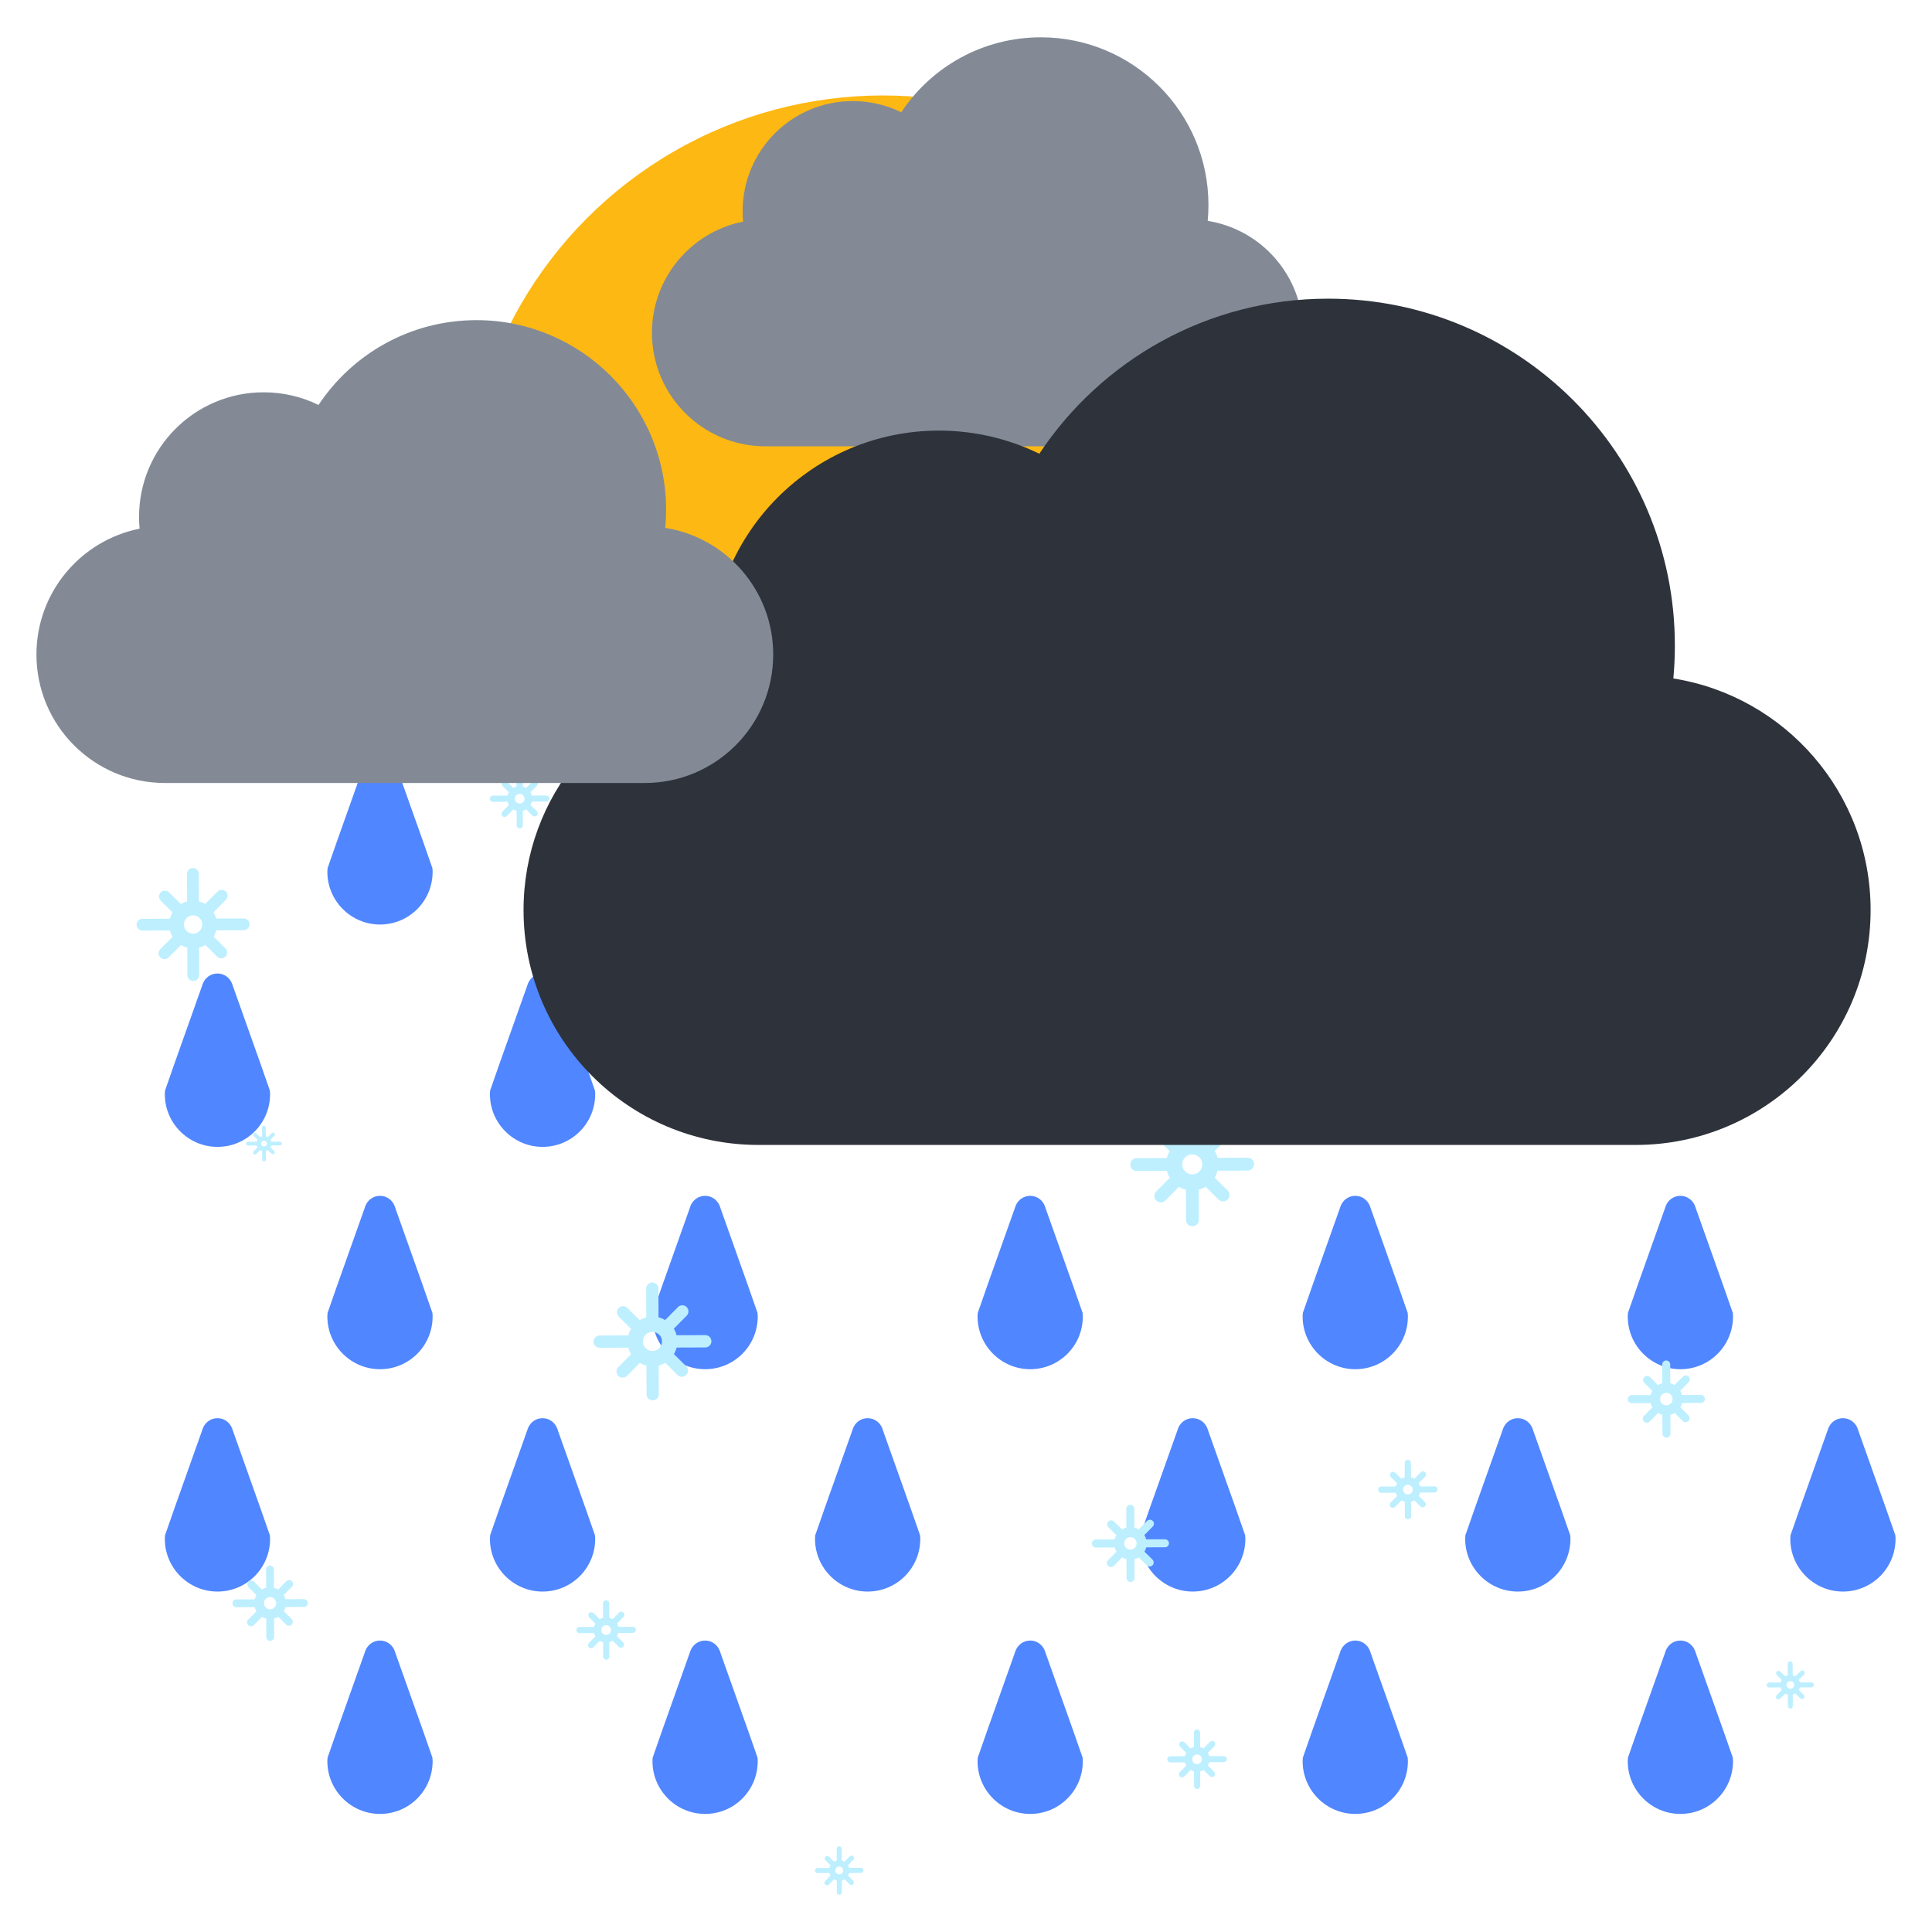 <?xml version="1.0" encoding="utf-8"?>
<!-- Generator: Adobe Illustrator 22.1.0, SVG Export Plug-In . SVG Version: 6.00 Build 0)  -->
<svg version="1.1" id="Layer_2" xmlns="http://www.w3.org/2000/svg" xmlns:xlink="http://www.w3.org/1999/xlink" x="0px" y="0px"
	 viewBox="0 0 76 76" style="enable-background:new 0 0 76 76;" xml:space="preserve">
<style type="text/css">
	.st0{fill:#71B7D3;}
	.st1{fill:#5086FF;}
	.st2{fill:#FDB813;}
	.st3{fill:#838A96;}
	.st4{fill:#BDEFFF;}
	.st5{fill:#2E323A;}
</style>
<g>
	<g>
		<path class="st0" d="M38.631,30.976l-0.803,0.002c0,0.001,0,0.001,0,0.001
			c-0.017-0.066-0.043-0.128-0.078-0.185l0.36-0.363c0.066-0.067,0.066-0.175-0-0.242
			c-0.067-0.066-0.176-0.066-0.243,0.001l-0.36,0.362c-0.057-0.034-0.119-0.06-0.184-0.076
			l-0.004-0.803c0-0.095-0.077-0.171-0.172-0.17c-0.093,0-0.172,0.077-0.17,0.172l0.002,0.803
			c-0.066,0.016-0.127,0.042-0.183,0.077l-0.343-0.34c-0.067-0.067-0.175-0.067-0.242,0
			c-0.067,0.067-0.067,0.176,0,0.242l0.344,0.342c0.001-0.001,0.001-0.001,0.001-0.001
			c-0.034,0.057-0.061,0.12-0.077,0.186c0.001-0.001,0.001-0.001,0.001-0.001l-0.803,0.002
			c-0.094,0-0.171,0.078-0.17,0.173c0,0.094,0.076,0.171,0.171,0.17l0.802-0.004v-0.001
			c0.017,0.066,0.043,0.128,0.077,0.185l-0.36,0.362c-0.067,0.067-0.066,0.177,0.001,0.243
			c0.033,0.033,0.077,0.05,0.121,0.05c0.044-0.001,0.087-0.017,0.121-0.051l0.36-0.363
			c0.057,0.034,0.119,0.059,0.185,0.076l0.003,0.802c0,0.095,0.077,0.171,0.171,0.171
			c0.095,0,0.171-0.076,0.171-0.171l-0.002-0.803c0.066-0.016,0.128-0.043,0.185-0.077h-0
			l0.342,0.341c0.034,0.034,0.078,0.05,0.121,0.05c0.044,0,0.088-0.017,0.121-0.051
			c0.067-0.067,0.066-0.175-0-0.242l-0.344-0.34c0,0,0,0-0.001,0
			c0.034-0.057,0.06-0.119,0.076-0.185l0.803-0.003c0.093-0.001,0.171-0.077,0.17-0.172
			C38.801,31.052,38.725,30.975,38.631,30.976z M37.154,31.419c-0.148,0-0.268-0.119-0.268-0.266
			c-0.001-0.148,0.119-0.269,0.267-0.269c0.147,0,0.268,0.119,0.268,0.267
			C37.423,31.299,37.303,31.419,37.154,31.419z"/>
	</g>
	<g>
		<path class="st1" d="M29.797,51.661c0.01,0.04,0.01,0.09,0.01,0.13c0,1.14-0.92,2.07-2.07,2.07
			c-1.14,0-2.07-0.93-2.07-2.07c0-0.04,0-0.09,0.01-0.13H25.667l0.01-0.02l0.37-1.06
			l1.08-3.04l0.03-0.09c0.09-0.24,0.31-0.41,0.58-0.41s0.49,0.17,0.58,0.41
			l0.03,0.09l1.08,3.04l0.37,1.06l0.01,0.02H29.797z"/>
		<path class="st1" d="M36.191,60.408c0.01,0.04,0.01,0.09,0.01,0.13c0,1.14-0.92,2.07-2.07,2.07
			c-1.14,0-2.07-0.93-2.07-2.07c0-0.04,0-0.09,0.01-0.13h-0.01l0.01-0.02l0.37-1.06
			l1.08-3.04l0.03-0.09c0.09-0.24,0.31-0.41,0.58-0.41s0.49,0.17,0.58,0.41
			l0.03,0.09l1.08,3.04l0.37,1.06l0.01,0.02H36.191z"/>
		<path class="st1" d="M42.585,51.661c0.01,0.04,0.01,0.09,0.01,0.13c0,1.14-0.92,2.07-2.07,2.07
			c-1.14,0-2.07-0.93-2.07-2.07c0-0.04,0-0.09,0.01-0.13h-0.01l0.01-0.02l0.37-1.06
			l1.08-3.04l0.03-0.09c0.09-0.24,0.31-0.41,0.58-0.41s0.49,0.17,0.58,0.41
			l0.03,0.09l1.08,3.04l0.37,1.06l0.01,0.02H42.585z"/>
		<path class="st1" d="M48.979,60.408c0.01,0.04,0.01,0.09,0.01,0.13c0,1.14-0.92,2.07-2.07,2.07
			c-1.14,0-2.07-0.93-2.07-2.07c0-0.04,0-0.09,0.01-0.13h-0.01l0.01-0.02l0.37-1.06
			l1.08-3.04l0.03-0.09c0.09-0.24,0.31-0.41,0.58-0.41s0.49,0.17,0.58,0.41
			l0.03,0.09l1.08,3.04l0.37,1.06l0.01,0.02H48.979z"/>
		<path class="st1" d="M55.373,51.661c0.01,0.04,0.01,0.09,0.01,0.13c0,1.14-0.92,2.07-2.07,2.07
			c-1.14,0-2.07-0.93-2.07-2.07c0-0.04,0-0.09,0.01-0.13h-0.01l0.01-0.02l0.37-1.06
			l1.08-3.04l0.03-0.09c0.09-0.24,0.31-0.41,0.58-0.41s0.49,0.17,0.58,0.41
			l0.03,0.09l1.08,3.04l0.37,1.06l0.01,0.02H55.373z"/>
		<path class="st1" d="M17.008,51.661c0.01,0.04,0.01,0.09,0.01,0.13c0,1.14-0.92,2.07-2.07,2.07
			c-1.14,0-2.07-0.93-2.07-2.07c0-0.04,0-0.09,0.01-0.13h-0.01l0.01-0.02l0.37-1.06
			l1.08-3.04l0.03-0.09c0.09-0.24,0.31-0.41,0.58-0.41s0.49,0.17,0.58,0.41
			l0.03,0.09l1.08,3.04l0.37,1.06l0.01,0.02H17.008z"/>
		<path class="st1" d="M23.403,60.408c0.01,0.04,0.01,0.09,0.01,0.13c0,1.14-0.92,2.07-2.07,2.07
			c-1.14,0-2.07-0.93-2.07-2.07c0-0.04,0-0.09,0.01-0.13H19.272l0.01-0.02l0.37-1.06
			l1.08-3.04l0.03-0.09c0.09-0.24,0.31-0.41,0.58-0.41s0.49,0.17,0.58,0.41
			l0.03,0.09l1.08,3.04l0.37,1.06l0.01,0.02H23.403z"/>
		<path class="st1" d="M29.797,69.155c0.01,0.04,0.01,0.09,0.01,0.13c0,1.14-0.92,2.07-2.07,2.07
			c-1.14,0-2.07-0.93-2.07-2.07c0-0.04,0-0.09,0.01-0.13h-0.01l0.01-0.02l0.37-1.06
			l1.08-3.04l0.03-0.09c0.09-0.24,0.31-0.41,0.58-0.41s0.49,0.17,0.58,0.41
			l0.03,0.09l1.08,3.04l0.37,1.06l0.01,0.02H29.797z"/>
		<path class="st1" d="M42.585,69.155c0.01,0.04,0.01,0.09,0.01,0.13c0,1.14-0.92,2.07-2.07,2.07
			c-1.14,0-2.07-0.93-2.07-2.07c0-0.04,0-0.09,0.01-0.13h-0.01l0.01-0.02l0.37-1.06
			l1.08-3.04l0.03-0.09c0.09-0.24,0.31-0.41,0.58-0.41s0.49,0.17,0.58,0.41
			l0.03,0.09l1.08,3.04l0.37,1.06l0.01,0.02H42.585z"/>
		<path class="st1" d="M10.614,60.408c0.01,0.04,0.01,0.09,0.01,0.13c0,1.14-0.92,2.07-2.07,2.07
			c-1.14,0-2.07-0.93-2.07-2.07c0-0.04,0-0.09,0.01-0.13H6.484l0.01-0.02l0.37-1.06
			l1.08-3.04l0.03-0.09c0.09-0.24,0.31-0.41,0.58-0.41s0.49,0.17,0.58,0.41
			l0.03,0.09l1.08,3.04l0.37,1.06l0.01,0.02H10.614z"/>
		<path class="st1" d="M17.008,69.155c0.01,0.04,0.01,0.09,0.01,0.13c0,1.14-0.92,2.07-2.07,2.07
			c-1.14,0-2.07-0.93-2.07-2.07c0-0.04,0-0.09,0.01-0.13h-0.01l0.01-0.02l0.37-1.06
			l1.08-3.04l0.03-0.09c0.09-0.24,0.31-0.41,0.58-0.41s0.49,0.17,0.58,0.41
			l0.03,0.09l1.08,3.04l0.37,1.06l0.01,0.02H17.008z"/>
		<path class="st1" d="M17.008,34.168c0.01,0.04,0.01,0.09,0.01,0.13c0,1.14-0.92,2.07-2.07,2.07
			c-1.14,0-2.07-0.93-2.07-2.07c0-0.04,0-0.09,0.01-0.13h-0.01l0.01-0.02l0.37-1.06
			l1.08-3.04l0.03-0.09c0.09-0.24,0.31-0.41,0.58-0.41s0.49,0.17,0.58,0.41
			l0.03,0.09l1.08,3.04l0.37,1.06l0.01,0.02H17.008z"/>
		<path class="st1" d="M23.403,42.915c0.01,0.04,0.01,0.09,0.01,0.13c0,1.14-0.92,2.07-2.07,2.07
			c-1.14,0-2.07-0.93-2.07-2.07c0-0.04,0-0.09,0.01-0.13H19.272l0.01-0.02l0.37-1.06
			l1.08-3.04l0.03-0.09c0.09-0.24,0.31-0.41,0.58-0.41s0.49,0.17,0.58,0.41
			l0.03,0.09l1.08,3.04l0.37,1.06l0.01,0.02H23.403z"/>
		<path class="st1" d="M10.614,42.915c0.01,0.04,0.01,0.09,0.01,0.13c0,1.14-0.92,2.07-2.07,2.07
			c-1.14,0-2.07-0.93-2.07-2.07c0-0.04,0-0.09,0.01-0.13H6.484l0.01-0.02l0.37-1.06
			l1.08-3.04l0.03-0.09c0.09-0.24,0.31-0.41,0.58-0.41s0.49,0.17,0.58,0.41
			l0.03,0.09l1.08,3.04l0.37,1.06l0.01,0.02H10.614z"/>
		<path class="st1" d="M61.767,60.408c0.01,0.04,0.01,0.09,0.01,0.13c0,1.14-0.92,2.07-2.07,2.07
			c-1.14,0-2.07-0.93-2.07-2.07c0-0.04,0-0.09,0.01-0.13h-0.01l0.01-0.02l0.37-1.06
			l1.08-3.04l0.03-0.09c0.09-0.24,0.31-0.41,0.58-0.41s0.49,0.17,0.58,0.41
			l0.03,0.09l1.08,3.04l0.37,1.06l0.01,0.02H61.767z"/>
		<path class="st1" d="M68.162,51.661c0.01,0.04,0.01,0.09,0.01,0.13c0,1.14-0.92,2.07-2.07,2.07
			c-1.14,0-2.07-0.93-2.07-2.07c0-0.04,0-0.09,0.01-0.13h-0.01l0.01-0.02l0.37-1.06
			l1.08-3.04l0.03-0.09c0.09-0.24,0.31-0.41,0.58-0.41s0.49,0.17,0.58,0.41
			l0.03,0.09l1.08,3.04l0.37,1.06l0.01,0.02H68.162z"/>
		<path class="st1" d="M74.556,60.408c0.01,0.04,0.01,0.09,0.01,0.13c0,1.14-0.92,2.07-2.07,2.07
			c-1.14,0-2.07-0.93-2.07-2.07c0-0.04,0-0.09,0.01-0.13h-0.01l0.01-0.02l0.37-1.06
			l1.08-3.04l0.03-0.09c0.09-0.24,0.31-0.41,0.58-0.41s0.49,0.17,0.58,0.41
			l0.03,0.09l1.08,3.04l0.37,1.06l0.01,0.02H74.556z"/>
		<path class="st1" d="M55.373,69.155c0.01,0.04,0.01,0.09,0.01,0.13c0,1.14-0.92,2.07-2.07,2.07
			c-1.14,0-2.07-0.93-2.07-2.07c0-0.04,0-0.09,0.01-0.13h-0.01l0.01-0.02l0.37-1.06
			l1.08-3.04l0.03-0.09c0.09-0.24,0.31-0.41,0.58-0.41s0.49,0.17,0.58,0.41
			l0.03,0.09l1.08,3.04l0.37,1.06l0.01,0.02H55.373z"/>
		<path class="st1" d="M68.162,69.155c0.01,0.04,0.01,0.09,0.01,0.13c0,1.14-0.92,2.07-2.07,2.07
			c-1.14,0-2.07-0.93-2.07-2.07c0-0.04,0-0.09,0.01-0.13h-0.01l0.01-0.02l0.37-1.06
			l1.08-3.04l0.03-0.09c0.09-0.24,0.31-0.41,0.58-0.41s0.49,0.17,0.58,0.41
			l0.03,0.09l1.08,3.04l0.37,1.06l0.01,0.02H68.162z"/>
	</g>
	<circle class="st2" cx="34.732" cy="20.205" r="16.45"/>
	<path class="st3" d="M51.258,13.092c0,2.47-2.001,4.466-4.466,4.466H30.112
		c-2.465,0-4.466-1.996-4.466-4.466c0-2.165,1.542-3.968,3.586-4.374
		c-0.015-0.135-0.019-0.271-0.019-0.411c0-2.393,1.938-4.331,4.331-4.331
		c0.686,0,1.334,0.16,1.909,0.44c1.179-1.779,3.2-2.948,5.491-2.948
		c3.64,0,6.593,2.953,6.593,6.593c0,0.213-0.01,0.421-0.029,0.628
		C49.634,9.027,51.258,10.869,51.258,13.092z"/>
	<g>
		<g>
			<path class="st4" d="M27.744,52.521l-1.129,0.003c0,0.001,0,0.002,0,0.002
				c-0.024-0.092-0.06-0.18-0.109-0.26l0.506-0.51c0.093-0.094,0.093-0.246-0.001-0.34
				c-0.095-0.093-0.247-0.093-0.341,0.002l-0.506,0.51c-0.08-0.048-0.168-0.085-0.259-0.107
				l-0.005-1.129c0-0.133-0.108-0.241-0.242-0.24c-0.131,0.001-0.241,0.108-0.239,0.242l0.003,1.129
				c-0.092,0.023-0.178,0.06-0.258,0.108l-0.483-0.479c-0.094-0.095-0.246-0.094-0.341,0
				c-0.094,0.095-0.094,0.247,0,0.341l0.484,0.48c0.001-0.001,0.001-0.001,0.001-0.001
				c-0.048,0.08-0.085,0.168-0.109,0.262c0.002-0.001,0.002-0.001,0.002-0.001l-1.13,0.003
				c-0.133,0-0.24,0.109-0.239,0.243c0,0.133,0.108,0.24,0.241,0.239l1.128-0.005v-0.001
				c0.024,0.093,0.061,0.181,0.109,0.26L24.321,53.781c-0.094,0.094-0.093,0.249,0.002,0.342
				c0.046,0.047,0.108,0.07,0.171,0.07c0.061-0.001,0.122-0.024,0.17-0.071l0.506-0.51
				c0.08,0.048,0.168,0.084,0.26,0.107l0.004,1.129c0,0.134,0.109,0.241,0.241,0.24
				c0.134,0,0.241-0.108,0.24-0.241l-0.003-1.13c0.092-0.023,0.181-0.061,0.26-0.108h-0.001
				l0.482,0.48c0.047,0.048,0.109,0.07,0.171,0.07c0.062,0,0.123-0.024,0.171-0.072
				c0.094-0.095,0.093-0.246-0.001-0.341l-0.484-0.478c0,0,0,0.001-0.001,0.001
				c0.048-0.08,0.084-0.168,0.108-0.26l1.129-0.004c0.131-0.001,0.241-0.108,0.239-0.242
				C27.984,52.628,27.876,52.519,27.744,52.521z M25.667,53.145c-0.208,0.001-0.376-0.167-0.377-0.374
				c-0.002-0.208,0.167-0.378,0.375-0.379c0.207,0,0.377,0.167,0.377,0.376
				C26.045,52.975,25.876,53.144,25.667,53.145z"/>
		</g>
		<g>
			<path class="st4" d="M11.951,62.906l-0.721,0.002c0,0.001,0,0.001,0,0.001
				c-0.015-0.059-0.039-0.115-0.07-0.166l0.324-0.326c0.06-0.06,0.06-0.157-0-0.217
				c-0.061-0.06-0.158-0.059-0.218,0.001l-0.324,0.326c-0.051-0.031-0.107-0.054-0.165-0.069
				l-0.003-0.721c0-0.085-0.069-0.154-0.155-0.153c-0.084,0-0.154,0.069-0.152,0.154l0.002,0.721
				c-0.059,0.015-0.114,0.038-0.165,0.069l-0.309-0.306c-0.06-0.06-0.157-0.06-0.218,0
				c-0.06,0.061-0.06,0.158,0,0.218l0.309,0.307c0.001-0.001,0.001-0.001,0.001-0.001
				c-0.031,0.051-0.054,0.107-0.07,0.168c0.001-0,0.001-0.001,0.001-0.001l-0.722,0.002
				c-0.085,0-0.153,0.07-0.152,0.155c0,0.085,0.069,0.153,0.154,0.153l0.721-0.003V63.219
				c0.016,0.059,0.039,0.115,0.07,0.166l-0.324,0.326C9.704,63.772,9.705,63.871,9.766,63.93
				c0.03,0.03,0.069,0.045,0.109,0.045c0.039-0.001,0.078-0.016,0.108-0.045l0.324-0.326
				c0.051,0.031,0.107,0.053,0.166,0.068l0.003,0.721c0,0.086,0.07,0.154,0.154,0.153
				c0.085,0,0.154-0.069,0.154-0.154l-0.002-0.722c0.059-0.015,0.115-0.039,0.166-0.069h-0
				l0.308,0.306c0.03,0.031,0.07,0.045,0.109,0.045c0.039,0,0.079-0.015,0.109-0.046
				c0.06-0.06,0.06-0.157-0-0.218l-0.309-0.306c0,0,0,0-0.001,0
				c0.031-0.051,0.054-0.107,0.069-0.166l0.722-0.003c0.084-0.001,0.154-0.069,0.152-0.155
				C12.105,62.975,12.036,62.905,11.951,62.906z M10.625,63.305c-0.133,0-0.24-0.107-0.241-0.239
				c-0.001-0.133,0.107-0.241,0.24-0.242c0.132,0,0.241,0.107,0.241,0.24
				C10.866,63.197,10.758,63.305,10.625,63.305z"/>
		</g>
		<g>
			<path class="st4" d="M9.586,36.13l-1.082,0.003c0,0.001,0,0.002,0,0.002
				c-0.023-0.088-0.058-0.173-0.105-0.249l0.485-0.489c0.09-0.091,0.09-0.236-0.001-0.326
				c-0.091-0.09-0.237-0.089-0.327,0.002L8.072,35.561c-0.077-0.046-0.161-0.081-0.248-0.103
				l-0.005-1.082c0-0.128-0.104-0.231-0.232-0.23c-0.126,0.001-0.231,0.104-0.229,0.232l0.003,1.082
				c-0.089,0.022-0.171,0.057-0.247,0.103l-0.463-0.459c-0.09-0.091-0.236-0.09-0.327,0
				c-0.09,0.091-0.09,0.237,0,0.327l0.463,0.46c0.001-0.001,0.001-0.001,0.001-0.001
				c-0.046,0.077-0.082,0.161-0.104,0.251c0.002-0.001,0.002-0.001,0.002-0.001l-1.083,0.003
				c-0.127,0-0.23,0.104-0.229,0.233c0,0.127,0.103,0.23,0.231,0.229l1.081-0.005v-0.001
				c0.023,0.089,0.058,0.173,0.104,0.25l-0.485,0.488c-0.09,0.09-0.09,0.239,0.002,0.328
				c0.044,0.045,0.104,0.067,0.164,0.067c0.059-0.001,0.117-0.023,0.163-0.068l0.485-0.489
				c0.077,0.046,0.161,0.08,0.249,0.102l0.004,1.082c0,0.128,0.104,0.231,0.231,0.23
				c0.128,0,0.231-0.103,0.23-0.231l-0.003-1.083c0.088-0.022,0.173-0.058,0.249-0.104H8.078
				l0.462,0.46c0.045,0.046,0.105,0.067,0.164,0.067c0.059,0,0.118-0.023,0.164-0.069
				c0.09-0.091,0.089-0.236-0.001-0.326l-0.463-0.459c0,0,0,0.001-0.001,0.001
				c0.046-0.077,0.08-0.161,0.103-0.25l1.082-0.004c0.126-0.001,0.231-0.104,0.229-0.232
				C9.816,36.233,9.713,36.129,9.586,36.13z M7.596,36.728c-0.199,0.001-0.361-0.16-0.361-0.358
				c-0.002-0.199,0.16-0.362,0.36-0.363c0.198,0,0.361,0.16,0.361,0.36
				C7.958,36.566,7.796,36.728,7.596,36.728z"/>
		</g>
		<g>
			<path class="st4" d="M66.906,54.873l-0.738,0.002c0,0.001,0,0.001,0,0.001
				c-0.015-0.06-0.039-0.118-0.071-0.17l0.331-0.334c0.061-0.062,0.061-0.161-0-0.223
				c-0.062-0.061-0.161-0.061-0.223,0.001l-0.331,0.333c-0.052-0.031-0.11-0.056-0.169-0.07
				l-0.003-0.738c0-0.087-0.071-0.158-0.159-0.157c-0.086,0-0.158,0.071-0.156,0.158l0.002,0.738
				c-0.06,0.015-0.117,0.039-0.169,0.071l-0.316-0.313c-0.061-0.062-0.161-0.062-0.223,0
				c-0.061,0.062-0.061,0.162,0,0.223l0.316,0.314c0.001-0.001,0.001-0.001,0.001-0.001
				c-0.031,0.052-0.056,0.11-0.071,0.172c0.001-0,0.001-0.001,0.001-0.001l-0.739,0.002
				c-0.087,0-0.157,0.071-0.156,0.159c0,0.087,0.07,0.157,0.158,0.157l0.738-0.003V55.194
				c0.016,0.061,0.04,0.118,0.071,0.17l-0.331,0.333c-0.061,0.062-0.061,0.163,0.001,0.224
				c0.03,0.03,0.071,0.046,0.112,0.046c0.04-0.001,0.08-0.016,0.111-0.046l0.331-0.334
				c0.052,0.031,0.11,0.055,0.17,0.07l0.003,0.738c0,0.088,0.071,0.157,0.157,0.157
				c0.087,0,0.158-0.07,0.157-0.158l-0.002-0.739c0.06-0.015,0.118-0.04,0.17-0.071h-0
				l0.315,0.314c0.031,0.031,0.071,0.046,0.112,0.046c0.04,0,0.081-0.016,0.112-0.047
				c0.061-0.062,0.061-0.161-0-0.223l-0.316-0.313c0,0,0,0-0.001,0
				c0.031-0.052,0.055-0.11,0.07-0.17l0.739-0.003c0.086-0.001,0.157-0.071,0.156-0.159
				C67.063,54.943,66.993,54.872,66.906,54.873z M65.548,55.281c-0.136,0-0.246-0.109-0.246-0.244
				c-0.001-0.136,0.109-0.247,0.246-0.248c0.135,0,0.246,0.109,0.246,0.246
				C65.795,55.171,65.684,55.281,65.548,55.281z"/>
		</g>
		<g>
			<path class="st4" d="M45.825,60.552l-0.738,0.002c0,0.001,0,0.001,0,0.001
				c-0.015-0.06-0.039-0.118-0.071-0.17l0.331-0.334c0.061-0.062,0.061-0.161-0-0.223
				c-0.062-0.061-0.161-0.061-0.223,0.001l-0.331,0.333c-0.052-0.031-0.11-0.056-0.169-0.07
				l-0.003-0.738c0-0.087-0.071-0.158-0.159-0.157c-0.086,0-0.158,0.071-0.156,0.158l0.002,0.738
				c-0.06,0.015-0.117,0.039-0.169,0.071l-0.316-0.313c-0.061-0.062-0.161-0.062-0.223,0
				c-0.061,0.062-0.061,0.162,0,0.223l0.316,0.314c0.001-0.001,0.001-0.001,0.001-0.001
				c-0.031,0.052-0.056,0.11-0.071,0.172c0.001-0,0.001-0.001,0.001-0.001l-0.739,0.002
				c-0.087,0-0.157,0.071-0.156,0.159c0,0.087,0.07,0.157,0.158,0.157l0.738-0.003v-0.001
				c0.016,0.061,0.04,0.118,0.071,0.17l-0.331,0.333c-0.061,0.062-0.061,0.163,0.001,0.224
				c0.03,0.03,0.071,0.046,0.112,0.046c0.04-0.001,0.08-0.016,0.111-0.046l0.331-0.334
				c0.052,0.031,0.11,0.055,0.17,0.07l0.003,0.738c0,0.088,0.071,0.157,0.157,0.157
				c0.087,0,0.158-0.07,0.157-0.158l-0.002-0.739c0.06-0.015,0.118-0.04,0.17-0.071h-0
				l0.315,0.314c0.031,0.031,0.071,0.046,0.112,0.046c0.04,0,0.081-0.016,0.112-0.047
				c0.061-0.062,0.061-0.161-0-0.223l-0.316-0.313c0,0,0,0-0.001,0
				c0.031-0.052,0.055-0.11,0.07-0.17l0.739-0.003c0.086-0.001,0.157-0.071,0.156-0.159
				C45.982,60.622,45.912,60.551,45.825,60.552z M44.467,60.96c-0.136,0-0.246-0.109-0.246-0.244
				c-0.001-0.136,0.109-0.247,0.246-0.248c0.135,0,0.246,0.109,0.246,0.246
				C44.714,60.849,44.603,60.96,44.467,60.96z"/>
		</g>
		<g>
			<path class="st4" d="M71.256,66.181l-0.451,0.001c0,0,0,0.001,0,0.001
				c-0.009-0.037-0.024-0.072-0.044-0.104l0.203-0.204c0.037-0.038,0.037-0.099-0-0.136
				c-0.038-0.037-0.099-0.037-0.137,0.001l-0.203,0.204c-0.032-0.019-0.067-0.034-0.103-0.043
				l-0.002-0.451c0-0.053-0.043-0.096-0.097-0.096c-0.053,0-0.096,0.043-0.095,0.097l0.001,0.451
				c-0.037,0.009-0.071,0.024-0.103,0.043l-0.193-0.191c-0.038-0.038-0.098-0.038-0.136,0
				c-0.038,0.038-0.038,0.099,0,0.136l0.193,0.192c0-0,0-0,0-0
				c-0.019,0.032-0.034,0.067-0.044,0.105c0.001-0,0.001-0.001,0.001-0.001l-0.452,0.001
				c-0.053,0-0.096,0.044-0.095,0.097c0,0.053,0.043,0.096,0.096,0.096l0.451-0.002v-0
				c0.01,0.037,0.024,0.072,0.044,0.104l-0.203,0.204c-0.038,0.038-0.037,0.1,0.001,0.137
				c0.018,0.019,0.043,0.028,0.068,0.028c0.025-0.001,0.049-0.01,0.068-0.028l0.203-0.204
				c0.032,0.019,0.067,0.033,0.104,0.043l0.002,0.451c0,0.054,0.044,0.096,0.096,0.096
				c0.053,0,0.096-0.043,0.096-0.096l-0.001-0.452c0.037-0.009,0.072-0.024,0.104-0.043H70.627
				l0.193,0.192c0.019,0.019,0.044,0.028,0.068,0.028c0.025,0,0.049-0.01,0.068-0.029
				c0.038-0.038,0.037-0.098-0-0.136l-0.193-0.191c0,0,0,0-0,0
				c0.019-0.032,0.034-0.067,0.043-0.104l0.452-0.002c0.053-0,0.096-0.043,0.095-0.097
				C71.352,66.224,71.309,66.18,71.256,66.181z M70.426,66.43c-0.083,0-0.151-0.067-0.151-0.149
				c-0.001-0.083,0.067-0.151,0.15-0.152c0.083,0,0.151,0.067,0.151,0.15
				C70.577,66.362,70.509,66.43,70.426,66.43z"/>
		</g>
		<g>
			<path class="st4" d="M49.082,45.544l-1.186,0.003c0,0.001,0,0.002,0,0.002
				c-0.025-0.097-0.063-0.189-0.115-0.273L48.313,44.74c0.098-0.099,0.098-0.259-0.001-0.357
				c-0.1-0.098-0.259-0.097-0.359,0.002l-0.532,0.535c-0.084-0.05-0.176-0.089-0.272-0.113
				l-0.005-1.186c0-0.14-0.114-0.253-0.254-0.252c-0.138,0.001-0.253,0.114-0.251,0.254l0.003,1.186
				c-0.097,0.024-0.187,0.063-0.271,0.113l-0.507-0.503c-0.099-0.099-0.259-0.099-0.358,0
				c-0.099,0.1-0.099,0.26,0,0.358l0.508,0.505c0.001-0.001,0.001-0.001,0.001-0.001
				c-0.05,0.084-0.09,0.177-0.114,0.275c0.002-0.001,0.002-0.001,0.002-0.001l-1.187,0.003
				c-0.139,0-0.252,0.115-0.251,0.255c0,0.139,0.113,0.252,0.253,0.251l1.185-0.005v-0.001
				c0.025,0.097,0.064,0.19,0.114,0.274l-0.532,0.535c-0.099,0.099-0.098,0.262,0.002,0.359
				c0.049,0.049,0.114,0.073,0.179,0.073c0.064-0.001,0.128-0.025,0.178-0.075l0.532-0.536
				c0.084,0.05,0.176,0.088,0.273,0.112l0.005,1.185c0,0.141,0.114,0.253,0.253,0.252
				c0.14,0,0.253-0.113,0.252-0.253l-0.003-1.187c0.097-0.024,0.19-0.064,0.273-0.114h-0.001
				l0.506,0.504c0.05,0.05,0.115,0.074,0.179,0.074c0.065,0,0.129-0.025,0.179-0.075
				c0.099-0.099,0.098-0.258-0.001-0.358l-0.508-0.502c0,0,0,0.001-0.001,0.001
				c0.05-0.084,0.088-0.176,0.113-0.274l1.186-0.005c0.138-0.001,0.253-0.114,0.251-0.255
				C49.334,45.656,49.221,45.542,49.082,45.544z M46.901,46.199c-0.218,0.001-0.395-0.175-0.396-0.392
				c-0.002-0.218,0.175-0.397,0.394-0.398c0.217,0,0.396,0.175,0.396,0.395
				C47.297,46.021,47.12,46.198,46.901,46.199z"/>
		</g>
		<g>
			<path class="st4" d="M11.014,44.91l-0.343,0.001c0,0,0,0.001,0,0.001
				c-0.007-0.028-0.018-0.055-0.033-0.079l0.154-0.155c0.028-0.029,0.028-0.075-0-0.103
				c-0.029-0.028-0.075-0.028-0.104,0.001l-0.154,0.155c-0.024-0.015-0.051-0.026-0.078-0.033
				l-0.002-0.343c0-0.04-0.033-0.073-0.074-0.073c-0.04,0-0.073,0.033-0.072,0.073l0.001,0.343
				c-0.028,0.007-0.054,0.018-0.078,0.033l-0.147-0.145c-0.029-0.029-0.075-0.029-0.103,0
				c-0.029,0.029-0.029,0.075,0,0.103l0.147,0.146c0-0,0-0,0-0
				c-0.015,0.024-0.026,0.051-0.033,0.08c0.001-0,0.001-0,0.001-0l-0.343,0.001
				c-0.04,0-0.073,0.033-0.072,0.074c0,0.04,0.033,0.073,0.073,0.073l0.342-0.002v-0
				c0.007,0.028,0.018,0.055,0.033,0.079L9.976,45.292c-0.029,0.029-0.028,0.076,0.001,0.104
				c0.014,0.014,0.033,0.021,0.052,0.021c0.019-0,0.037-0.007,0.051-0.022l0.154-0.155
				c0.024,0.015,0.051,0.025,0.079,0.032l0.001,0.343c0,0.041,0.033,0.073,0.073,0.073
				c0.041,0,0.073-0.033,0.073-0.073l-0.001-0.343c0.028-0.007,0.055-0.018,0.079-0.033h-0
				l0.146,0.146c0.014,0.015,0.033,0.021,0.052,0.021c0.019,0,0.037-0.007,0.052-0.022
				c0.029-0.029,0.028-0.075-0-0.103l-0.147-0.145c0,0,0,0-0,0
				c0.015-0.024,0.025-0.051,0.033-0.079l0.343-0.001c0.04-0,0.073-0.033,0.072-0.074
				C11.087,44.942,11.055,44.909,11.014,44.91z M10.384,45.099c-0.063,0-0.114-0.051-0.114-0.113
				c-0.001-0.063,0.051-0.115,0.114-0.115c0.063,0,0.114,0.051,0.114,0.114
				C10.499,45.048,10.447,45.099,10.384,45.099z"/>
		</g>
		<g>
			<path class="st4" d="M33.868,73.477l-0.464,0.001c0,0,0,0.001,0,0.001
				c-0.01-0.038-0.025-0.074-0.045-0.107l0.208-0.21c0.038-0.039,0.038-0.101-0-0.14
				c-0.039-0.038-0.102-0.038-0.14,0.001l-0.208,0.21c-0.033-0.02-0.069-0.035-0.106-0.044
				l-0.002-0.464c0-0.055-0.045-0.099-0.1-0.099c-0.054,0-0.099,0.045-0.098,0.099l0.001,0.464
				c-0.038,0.009-0.073,0.025-0.106,0.044L32.608,73.037c-0.039-0.039-0.101-0.039-0.14,0
				c-0.039,0.039-0.039,0.102,0,0.14l0.199,0.198c0-0,0-0,0-0
				c-0.02,0.033-0.035,0.069-0.045,0.108c0.001-0,0.001-0.001,0.001-0.001l-0.465,0.001
				c-0.055,0-0.099,0.045-0.098,0.1c0,0.055,0.044,0.099,0.099,0.098l0.464-0.002v-0
				c0.01,0.038,0.025,0.074,0.045,0.107l-0.208,0.21c-0.039,0.039-0.038,0.103,0.001,0.141
				c0.019,0.019,0.045,0.029,0.07,0.029c0.025-0.001,0.05-0.01,0.07-0.029l0.208-0.21
				c0.033,0.02,0.069,0.034,0.107,0.044l0.002,0.464c0,0.055,0.045,0.099,0.099,0.099
				c0.055,0,0.099-0.044,0.099-0.099l-0.001-0.465c0.038-0.009,0.074-0.025,0.107-0.045h-0
				l0.198,0.197c0.019,0.02,0.045,0.029,0.07,0.029c0.025,0,0.051-0.01,0.07-0.029
				c0.039-0.039,0.038-0.101-0-0.14l-0.199-0.197c0,0,0,0-0,0
				c0.02-0.033,0.035-0.069,0.044-0.107l0.465-0.002c0.054-0.001,0.099-0.045,0.098-0.1
				C33.967,73.521,33.923,73.476,33.868,73.477z M33.014,73.734c-0.085,0-0.155-0.069-0.155-0.154
				c-0.001-0.086,0.069-0.155,0.154-0.156c0.085,0,0.155,0.069,0.155,0.155
				C33.169,73.664,33.1,73.733,33.014,73.734z"/>
		</g>
		<g>
			<path class="st4" d="M48.139,69.08l-0.57,0.001c0,0,0,0.001,0,0.001
				c-0.012-0.047-0.03-0.091-0.055-0.131l0.256-0.258c0.047-0.048,0.047-0.124-0-0.172
				c-0.048-0.047-0.125-0.047-0.172,0.001l-0.256,0.257c-0.04-0.024-0.085-0.043-0.131-0.054
				l-0.003-0.57c0-0.067-0.055-0.122-0.122-0.121c-0.066,0-0.122,0.055-0.121,0.122l0.001,0.57
				c-0.047,0.012-0.09,0.03-0.13,0.054l-0.244-0.242c-0.047-0.048-0.124-0.048-0.172,0
				c-0.047,0.048-0.047,0.125,0,0.172l0.244,0.243c0.001-0.001,0.001-0.001,0.001-0.001
				c-0.024,0.041-0.043,0.085-0.055,0.132c0.001-0,0.001-0.001,0.001-0.001l-0.571,0.002
				c-0.067,0-0.121,0.055-0.121,0.123c0,0.067,0.054,0.121,0.122,0.121l0.57-0.003v-0.001
				c0.012,0.047,0.031,0.091,0.055,0.132l-0.256,0.257c-0.047,0.048-0.047,0.126,0.001,0.173
				c0.023,0.024,0.055,0.035,0.086,0.035c0.031-0.001,0.062-0.012,0.086-0.036l0.256-0.258
				c0.04,0.024,0.085,0.042,0.131,0.054l0.002,0.57c0,0.068,0.055,0.122,0.122,0.121
				c0.068,0,0.122-0.054,0.121-0.122l-0.002-0.571c0.047-0.012,0.091-0.031,0.131-0.055h-0
				l0.243,0.242c0.024,0.024,0.055,0.035,0.086,0.035s0.062-0.012,0.086-0.036
				c0.047-0.048,0.047-0.124-0-0.172l-0.244-0.242c0,0,0,0-0.001,0
				c0.024-0.04,0.042-0.085,0.054-0.132l0.57-0.002c0.066-0.001,0.122-0.055,0.121-0.122
				C48.261,69.134,48.206,69.08,48.139,69.08z M47.09,69.396c-0.105,0-0.19-0.084-0.19-0.189
				c-0.001-0.105,0.084-0.191,0.19-0.191c0.104,0,0.19,0.084,0.19,0.19
				C47.281,69.31,47.196,69.395,47.09,69.396z"/>
		</g>
		<g>
			<path class="st4" d="M24.895,63.996l-0.57,0.001c0,0,0,0.001,0,0.001
				c-0.012-0.047-0.03-0.091-0.055-0.131l0.256-0.258c0.047-0.048,0.047-0.124-0-0.172
				c-0.048-0.047-0.125-0.047-0.172,0.001l-0.256,0.257c-0.04-0.024-0.085-0.043-0.131-0.054
				l-0.003-0.57c0-0.067-0.055-0.122-0.122-0.121c-0.066,0-0.122,0.055-0.121,0.122l0.001,0.57
				c-0.047,0.012-0.09,0.03-0.13,0.054l-0.244-0.242c-0.047-0.048-0.124-0.048-0.172,0
				c-0.047,0.048-0.047,0.125,0,0.172l0.244,0.243c0.001-0.001,0.001-0.001,0.001-0.001
				c-0.024,0.041-0.043,0.085-0.055,0.132c0.001-0,0.001-0.001,0.001-0.001l-0.571,0.002
				c-0.067,0-0.121,0.055-0.121,0.123c0,0.067,0.054,0.121,0.122,0.121l0.57-0.003v-0.001
				c0.012,0.047,0.031,0.091,0.055,0.132l-0.256,0.257c-0.047,0.048-0.047,0.126,0.001,0.173
				c0.023,0.024,0.055,0.035,0.086,0.035c0.031-0.001,0.062-0.012,0.086-0.036l0.256-0.258
				c0.04,0.024,0.085,0.042,0.131,0.054l0.002,0.57c0,0.068,0.055,0.122,0.122,0.121
				c0.068,0,0.122-0.054,0.121-0.122l-0.002-0.571c0.047-0.012,0.091-0.031,0.131-0.055h-0
				l0.243,0.242c0.024,0.024,0.055,0.035,0.086,0.035c0.031,0,0.062-0.012,0.086-0.036
				c0.047-0.048,0.047-0.124-0-0.172l-0.244-0.242c0,0,0,0-0.001,0
				c0.024-0.04,0.042-0.085,0.054-0.132l0.57-0.002c0.066-0.001,0.122-0.055,0.121-0.122
				C25.016,64.05,24.962,63.995,24.895,63.996z M23.846,64.311c-0.105,0-0.19-0.084-0.19-0.189
				c-0.001-0.105,0.084-0.191,0.19-0.191c0.104,0,0.19,0.084,0.19,0.19
				C24.037,64.225,23.951,64.311,23.846,64.311z"/>
		</g>
		<g>
			<path class="st4" d="M21.492,31.294l-0.57,0.001c0,0,0,0.001,0,0.001
				c-0.012-0.047-0.03-0.091-0.055-0.131l0.256-0.258c0.047-0.048,0.047-0.124-0-0.172
				c-0.048-0.047-0.125-0.047-0.172,0.001l-0.256,0.257c-0.04-0.024-0.085-0.043-0.131-0.054
				l-0.003-0.57c0-0.067-0.055-0.122-0.122-0.121c-0.066,0-0.122,0.055-0.121,0.122l0.001,0.57
				c-0.047,0.012-0.09,0.03-0.13,0.054l-0.244-0.242c-0.047-0.048-0.124-0.048-0.172,0
				c-0.047,0.048-0.047,0.125,0,0.172l0.244,0.243c0.001-0.001,0.001-0.001,0.001-0.001
				c-0.024,0.041-0.043,0.085-0.055,0.132c0.001-0,0.001-0.001,0.001-0.001l-0.571,0.002
				c-0.067,0-0.121,0.055-0.121,0.123c0,0.067,0.054,0.121,0.122,0.121l0.57-0.003v-0.001
				c0.012,0.047,0.031,0.091,0.055,0.132l-0.256,0.257c-0.047,0.048-0.047,0.126,0.001,0.173
				c0.023,0.024,0.055,0.035,0.086,0.035c0.031-0.001,0.062-0.012,0.086-0.036l0.256-0.258
				c0.04,0.024,0.085,0.042,0.131,0.054l0.002,0.57c0,0.068,0.055,0.122,0.122,0.121
				c0.068,0,0.122-0.054,0.121-0.122l-0.002-0.571c0.047-0.012,0.091-0.031,0.131-0.055H20.698
				l0.243,0.242c0.024,0.024,0.055,0.035,0.086,0.035c0.031,0,0.062-0.012,0.086-0.036
				c0.047-0.048,0.047-0.124-0-0.172l-0.244-0.242c0,0,0,0-0.001,0
				c0.024-0.04,0.042-0.085,0.054-0.132l0.57-0.002c0.066-0.001,0.122-0.055,0.121-0.122
				C21.613,31.348,21.559,31.293,21.492,31.294z M20.443,31.609c-0.105,0-0.19-0.084-0.19-0.189
				c-0.001-0.105,0.084-0.191,0.19-0.191c0.104,0,0.19,0.084,0.19,0.19
				C20.634,31.524,20.549,31.609,20.443,31.609z"/>
		</g>
		<g>
			<path class="st4" d="M56.433,58.472l-0.57,0.001c0,0,0,0.001,0,0.001
				c-0.012-0.047-0.03-0.091-0.055-0.131l0.256-0.258c0.047-0.048,0.047-0.124-0-0.172
				c-0.048-0.047-0.125-0.047-0.172,0.001l-0.256,0.257c-0.04-0.024-0.085-0.043-0.131-0.054
				L55.501,57.548c0-0.067-0.055-0.122-0.122-0.121c-0.066,0-0.122,0.055-0.121,0.122l0.001,0.57
				c-0.047,0.012-0.09,0.03-0.13,0.054l-0.244-0.242c-0.047-0.048-0.124-0.048-0.172,0
				c-0.047,0.048-0.047,0.125,0,0.172l0.244,0.243c0.001-0.001,0.001-0.001,0.001-0.001
				c-0.024,0.041-0.043,0.085-0.055,0.132c0.001-0,0.001-0.001,0.001-0.001l-0.571,0.002
				c-0.067,0-0.121,0.055-0.121,0.123c0,0.067,0.054,0.121,0.122,0.121l0.57-0.003v-0.001
				c0.012,0.047,0.031,0.091,0.055,0.132l-0.256,0.257c-0.047,0.048-0.047,0.126,0.001,0.173
				c0.023,0.024,0.055,0.035,0.086,0.035c0.031-0.001,0.062-0.012,0.086-0.036l0.256-0.258
				c0.04,0.024,0.085,0.042,0.131,0.054l0.002,0.57c0,0.068,0.055,0.122,0.122,0.121
				c0.068,0,0.122-0.054,0.121-0.122l-0.002-0.571c0.047-0.012,0.091-0.031,0.131-0.055h-0
				l0.243,0.242c0.024,0.024,0.055,0.035,0.086,0.035s0.062-0.012,0.086-0.036
				c0.047-0.048,0.047-0.124-0-0.172l-0.244-0.242c0,0,0,0-0.001,0
				c0.024-0.04,0.042-0.085,0.054-0.132l0.57-0.002c0.066-0.001,0.122-0.055,0.121-0.122
				C56.554,58.526,56.5,58.471,56.433,58.472z M55.384,58.787c-0.105,0-0.19-0.084-0.19-0.189
				c-0.001-0.105,0.084-0.191,0.19-0.191c0.104,0,0.19,0.084,0.19,0.19
				C55.574,58.702,55.489,58.787,55.384,58.787z"/>
		</g>
	</g>
	<path class="st5" d="M73.585,35.799c0,5.11-4.14,9.24-9.24,9.24H29.835
		c-5.1,0-9.24-4.13-9.24-9.24c0-4.48,3.19-8.21,7.42-9.05
		c-0.03-0.28-0.04-0.56-0.04-0.85c0-4.95,4.01-8.96,8.96-8.96
		c1.42,0,2.76,0.33,3.95,0.91c2.44-3.68,6.62-6.1,11.36-6.1
		c7.53,0,13.64,6.11,13.64,13.64c0,0.44-0.02,0.87-0.06,1.3
		C70.225,27.389,73.585,31.199,73.585,35.799z"/>
	<path class="st3" d="M30.416,25.747c0,2.795-2.264,5.054-5.054,5.054H6.488
		c-2.789,0-5.054-2.259-5.054-5.054c0-2.45,1.745-4.49,4.058-4.95
		c-0.016-0.153-0.022-0.306-0.022-0.465c0-2.707,2.193-4.9,4.9-4.9
		c0.777,0,1.51,0.18,2.16,0.498c1.335-2.013,3.621-3.336,6.213-3.336
		c4.118,0,7.46,3.342,7.46,7.46c0,0.241-0.011,0.476-0.033,0.711
		C28.578,21.148,30.416,23.232,30.416,25.747z"/>
</g>
</svg>
